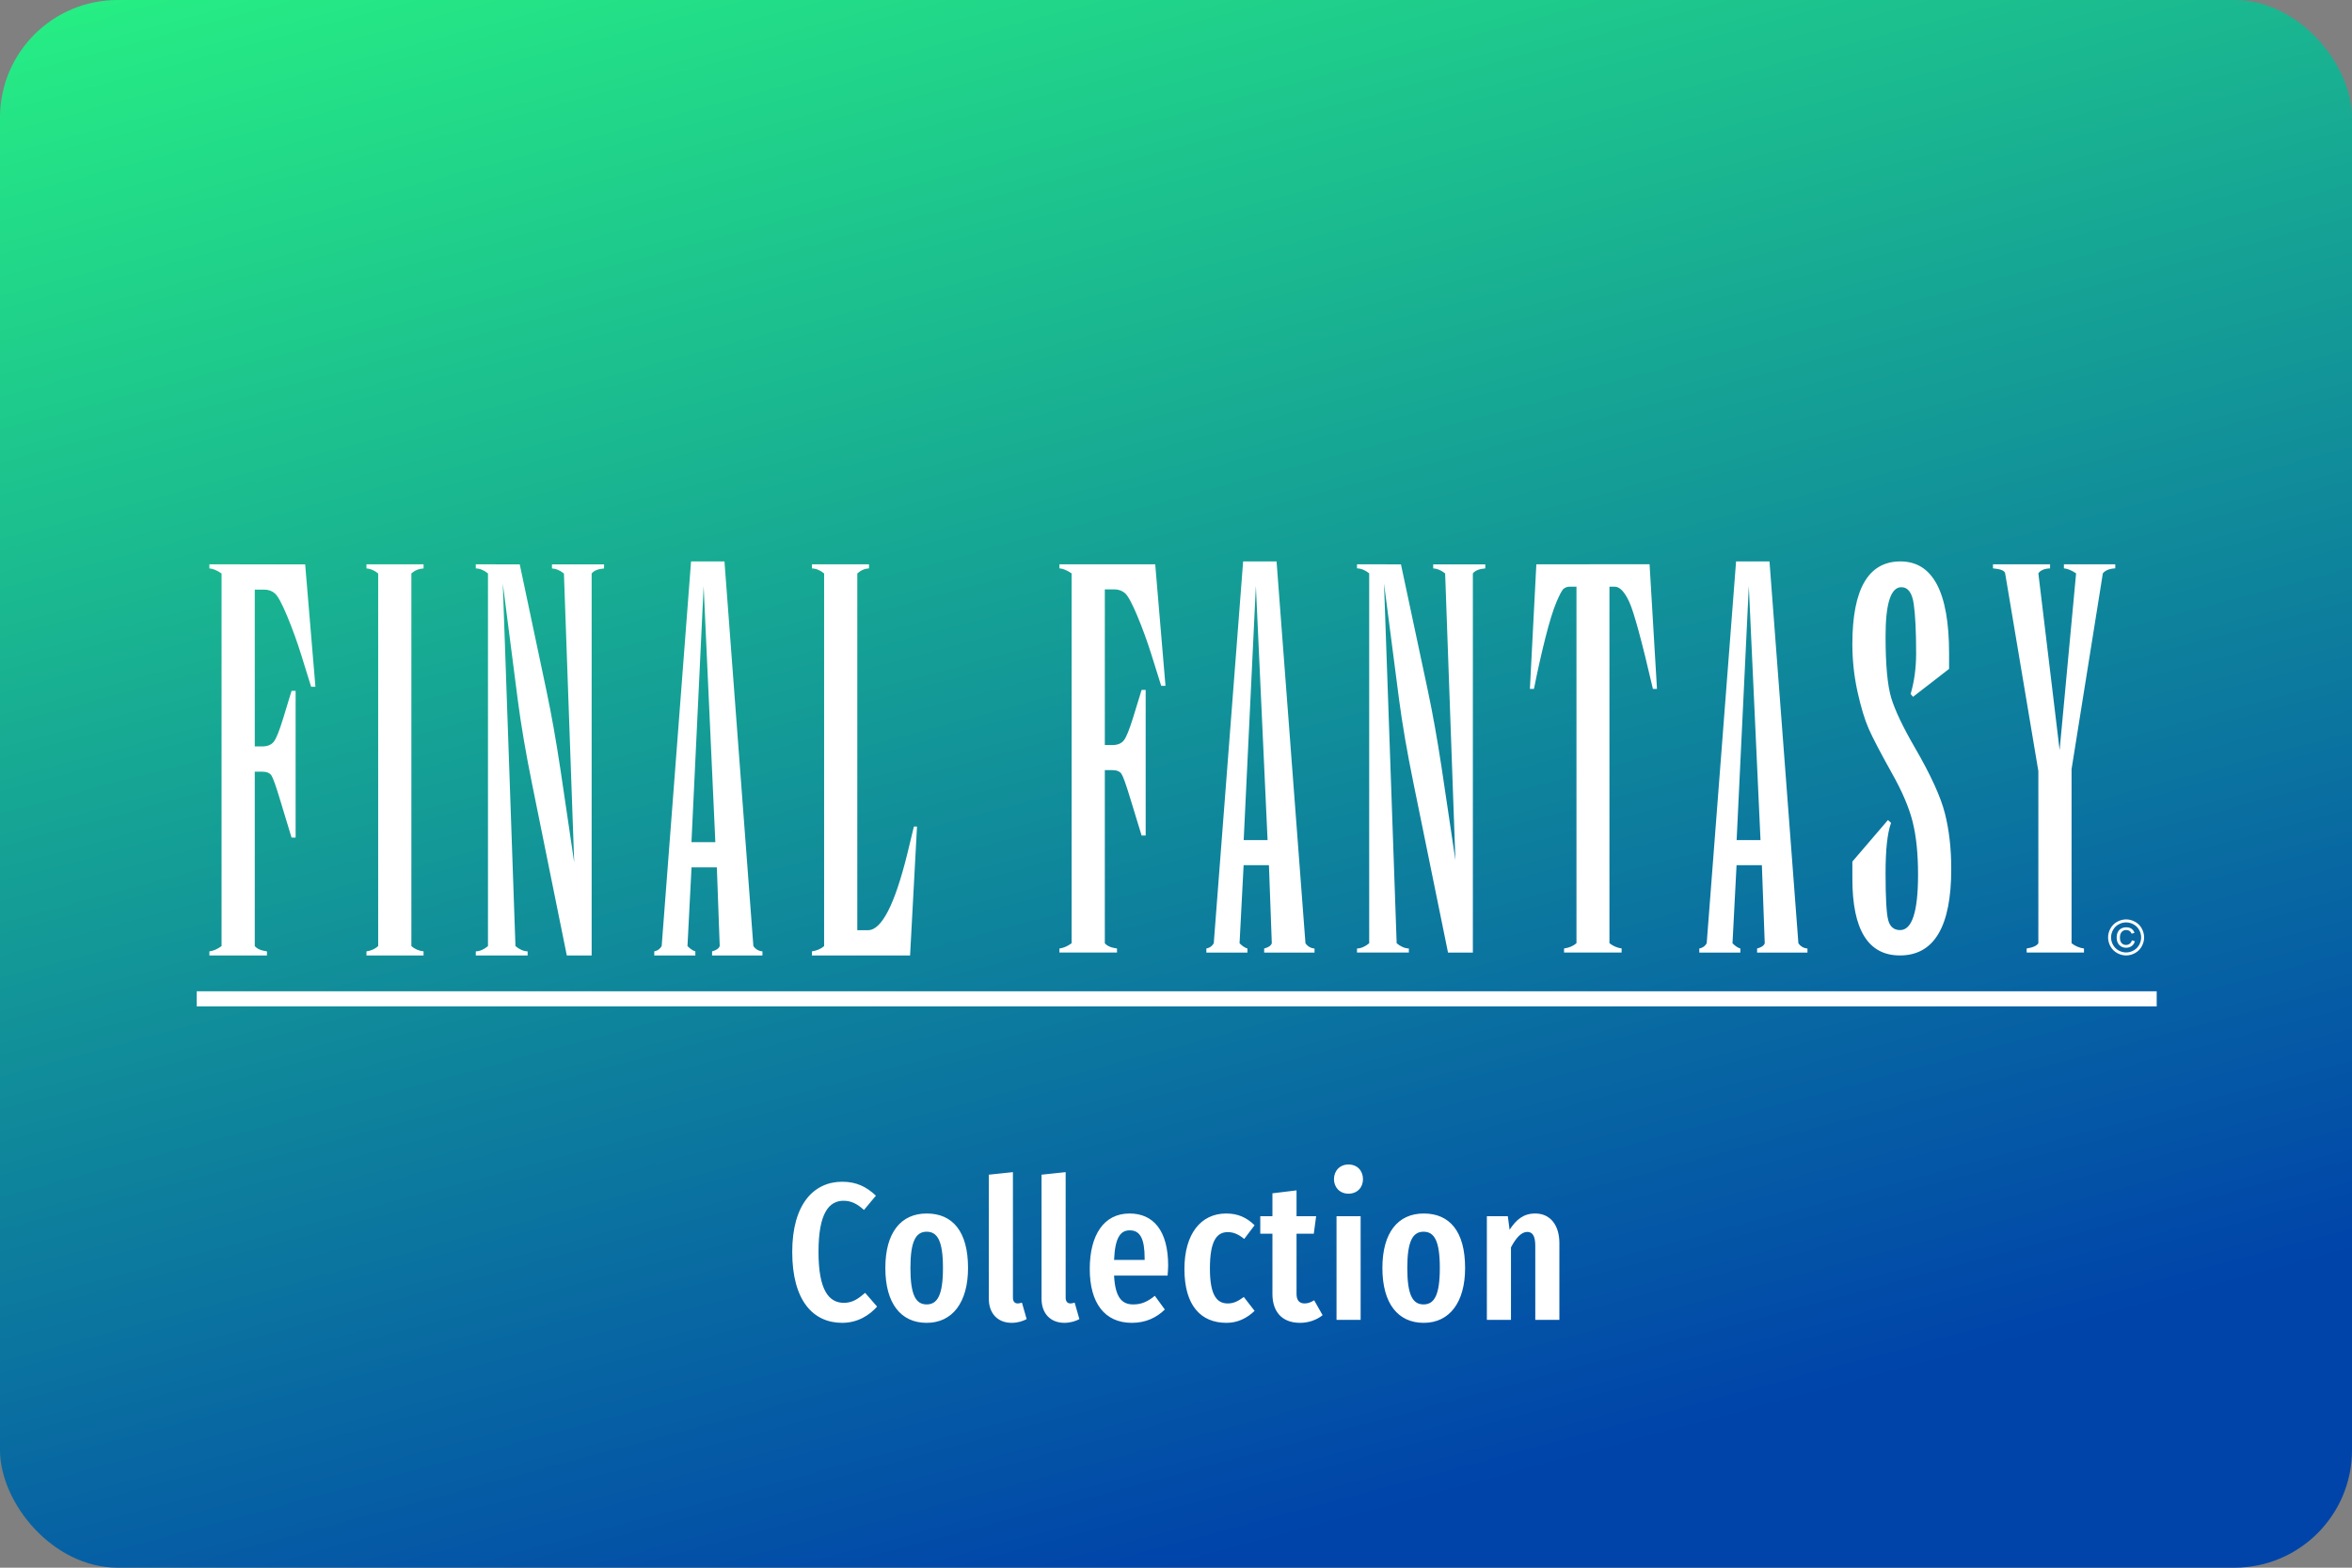 <svg width="480" height="320" version="1.1" viewBox="0 0 480 320" xml:space="preserve"
     xmlns="http://www.w3.org/2000/svg"><rect x="0" y="0" width="480" height="320" fill="#808080" stroke="none"/><defs><linearGradient id="a" x1="240" x2="135.4" y1="320" y2="-70.55" gradientUnits="userSpaceOnUse"><stop stop-color="#04a" offset="0"/><stop
        stop-color="#2aff80" offset="1"/></linearGradient></defs>
    <rect id="b" width="480" height="320" ry="24" fill="url(#a)"/>
    <path d="m253.7 114.6-5.995 77.94c-0.325 0.585-0.829 0.942-1.511 1.072v0.829h8.384v-0.829c-0.487-0.13-1.024-0.487-1.608-1.072l0.829-15.94h5.167l0.585 15.94c-0.163 0.487-0.682 0.845-1.56 1.072v0.829h10.28v-0.829c-0.78-0.065-1.397-0.422-1.852-1.072l-5.898-77.94zm100.6 0-5.995 77.94c-0.325 0.585-0.829 0.942-1.511 1.072v0.829h8.384v-0.829c-0.487-0.13-1.024-0.487-1.608-1.072l0.829-15.94h5.167l0.585 15.94c-0.163 0.487-0.682 0.845-1.56 1.072v0.829h10.28v-0.829c-0.78-0.065-1.397-0.422-1.852-1.072l-5.898-77.94zm33.53 0c-6.531 7e-5 -9.797 5.622-9.797 16.86 0 3.315 0.349 6.556 1.048 9.724 0.699 3.168 1.462 5.695 2.291 7.579 0.829 1.885 2.396 4.891 4.704 9.017 2.112 3.737 3.534 7.068 4.265 9.992 0.731 2.925 1.097 6.515 1.097 10.77-1e-5 7.539-1.219 11.31-3.656 11.31-1.267 0-2.08-0.682-2.437-2.047-0.357-1.365-0.536-4.549-0.536-9.554 0-4.842 0.374-8.27 1.121-10.28l-0.634-0.585-7.263 8.481v3.509c0 10.43 3.233 15.65 9.7 15.65 6.986 0 10.48-5.882 10.48-17.64-2e-5 -4.192-0.431-7.977-1.292-11.36-0.861-3.379-2.884-7.815-6.068-13.31-2.47-4.257-4.094-7.661-4.874-10.21-0.78-2.551-1.17-6.767-1.17-12.65 0-6.661 1.072-9.992 3.217-9.992 1.365 8e-5 2.21 1.146 2.535 3.436 0.325 2.291 0.487 5.63 0.487 10.02-1e-5 3.022-0.374 5.8-1.121 8.335l0.487 0.585 7.36-5.703v-3.168c-2e-5 -12.51-3.314-18.77-9.943-18.77zm-246.8 2e-3 -5.995 78.51c-0.325 0.589-0.829 0.949-1.511 1.08v0.836h8.384v-0.836c-0.487-0.131-1.024-0.49-1.608-1.08l0.829-16.06h5.167l0.585 16.06c-0.163 0.491-0.682 0.851-1.56 1.08v0.836h10.28v-0.836c-0.78-0.066-1.397-0.425-1.852-1.08l-5.898-78.51zm75.18 0.583v0.829c0.682 0.033 1.511 0.374 2.486 1.024v75.5c-0.845 0.617-1.674 0.975-2.486 1.072v0.829h11.75v-0.829c-1.202-0.163-2.031-0.52-2.486-1.072v-35.34h1.511c0.91 4e-5 1.535 0.252 1.877 0.755 0.341 0.504 0.934 2.153 1.779 4.947l2.34 7.653h0.829v-29.73h-0.829l-1.706 5.557c-0.78 2.535-1.422 4.119-1.925 4.752-0.504 0.634-1.292 0.951-2.364 0.951h-1.511v-31.78h1.901c0.877 6e-5 1.617 0.26 2.218 0.78 0.601 0.52 1.438 2.063 2.51 4.631 1.072 2.567 2.031 5.199 2.876 7.896l1.998 6.385h0.877l-2.096-24.81zm60.73 0v0.829c0.877 0.033 1.706 0.374 2.486 1.024v75.5c-0.812 0.682-1.641 1.04-2.486 1.072v0.829h10.58v-0.829c-0.845-0.033-1.673-0.39-2.486-1.072l-2.583-73.45 3.071 23.69c0.65 4.972 1.625 10.64 2.925 17.01l7.068 34.66h5.069v-77.4c0.455-0.585 1.3-0.926 2.535-1.024v-0.829h-10.63v0.829c0.812 0.033 1.625 0.374 2.437 1.024l2.096 58.54-2.827-18.96c-0.877-5.784-1.82-11.05-2.827-15.79l-5.459-25.64zm36.6 0-1.316 25.44h0.829c0.747-3.769 1.527-7.254 2.34-10.46 0.812-3.201 1.552-5.597 2.218-7.19 0.666-1.592 1.17-2.526 1.511-2.803 0.341-0.276 0.755-0.414 1.243-0.414h1.365v72.77c-0.682 0.585-1.527 0.942-2.535 1.072v0.829h11.75v-0.829c-0.91-0.13-1.738-0.487-2.486-1.072v-72.77h1.072c1.04 7e-5 2.039 1.056 2.998 3.168 0.959 2.112 2.559 8.01 4.801 17.69h0.829l-1.511-25.44zm93.19 0v0.829c1.56 0.13 2.388 0.471 2.486 1.024l6.775 40.36v35.14c-0.325 0.52-1.121 0.877-2.388 1.072v0.829h11.7v-0.829c-0.942-0.13-1.787-0.487-2.535-1.072v-35.53l6.385-39.97c0.487-0.617 1.332-0.959 2.535-1.024v-0.829h-10.48v0.829c0.747 0.065 1.576 0.406 2.486 1.024l-3.363 36.07-4.338-36.07c0.39-0.617 1.186-0.959 2.388-1.024v-0.829zm-364 5e-3v0.836c0.682 0.033 1.511 0.376 2.486 1.031v76.06c-0.845 0.622-1.673 0.981-2.486 1.08v0.836h11.75v-0.836c-1.202-0.164-2.031-0.523-2.486-1.08v-35.6h1.511c0.91 4e-5 1.535 0.253 1.877 0.76 0.341 0.507 0.934 2.169 1.779 4.984l2.34 7.709h0.829v-29.95h-0.829l-1.706 5.598c-0.78 2.553-1.422 4.148-1.925 4.787-0.504 0.638-1.292 0.958-2.364 0.958h-1.511v-32.01h1.901c0.877 7e-5 1.617 0.261 2.218 0.785 0.601 0.524 1.438 2.079 2.51 4.665 1.072 2.586 2.031 5.238 2.876 7.955l1.998 6.432h0.877l-2.096-24.99zm32.06 0v0.836c0.845 0.066 1.641 0.409 2.388 1.031v76.06c-0.65 0.589-1.446 0.949-2.388 1.08v0.836h11.65v-0.836c-1.007-0.131-1.836-0.49-2.486-1.08v-76.06c0.682-0.622 1.511-0.965 2.486-1.031v-0.836zm22.31 0v0.836c0.877 0.033 1.706 0.376 2.486 1.031v76.06c-0.812 0.687-1.641 1.047-2.486 1.08v0.836h10.58v-0.836c-0.845-0.033-1.674-0.392-2.486-1.08l-2.583-73.99 3.071 23.86c0.65 5.008 1.625 10.72 2.925 17.14l7.068 34.91h5.069v-77.97c0.455-0.589 1.3-0.933 2.535-1.031v-0.836h-10.63v0.836c0.812 0.033 1.625 0.376 2.437 1.031l2.096 58.97-2.827-19.1c-0.877-5.826-1.82-11.13-2.827-15.91l-5.459-25.83zm68.6 0v0.836c0.877 0.033 1.706 0.376 2.486 1.031v76.06c-0.617 0.556-1.446 0.916-2.486 1.08v0.836h20.03l1.414-26.32h-0.634l-1.365 5.647c-2.567 10.34-5.232 15.51-7.994 15.51h-2.193v-72.81c0.715-0.655 1.511-0.998 2.388-1.031v-0.836zm90.6 4.431 2.388 51.86h-4.874zm100.6 0 2.388 51.86h-4.874zm-213.3 0.039 2.388 52.24h-4.874zm290.3 68.01c-0.617 1e-5 -1.22 0.158-1.808 0.475-0.588 0.317-1.047 0.77-1.377 1.36-0.33 0.59-0.495 1.205-0.495 1.845 0 0.634 0.163 1.243 0.487 1.828 0.325 0.585 0.779 1.039 1.362 1.362 0.583 0.323 1.193 0.485 1.83 0.485s1.247-0.162 1.83-0.485c0.583-0.323 1.037-0.777 1.36-1.362 0.323-0.585 0.485-1.194 0.485-1.828 0-0.64-0.164-1.255-0.492-1.845-0.328-0.59-0.786-1.043-1.375-1.36-0.588-0.317-1.191-0.475-1.808-0.475zm0 0.609c0.513 1e-5 1.015 0.132 1.506 0.397 0.491 0.265 0.873 0.643 1.148 1.136 0.275 0.492 0.412 1.005 0.412 1.538 0 0.53-0.135 1.037-0.405 1.523-0.27 0.486-0.648 0.864-1.136 1.136-0.487 0.271-0.996 0.407-1.526 0.407s-1.038-0.136-1.526-0.407c-0.487-0.271-0.867-0.65-1.138-1.136-0.271-0.486-0.407-0.994-0.407-1.523 0-0.533 0.138-1.046 0.414-1.538 0.276-0.492 0.659-0.871 1.148-1.136 0.489-0.265 0.992-0.397 1.509-0.397zm0.044 1.004c-0.387 1e-5 -0.73 0.08-1.031 0.241-0.301 0.161-0.532 0.4-0.695 0.717-0.163 0.317-0.244 0.69-0.244 1.119 0 0.656 0.179 1.17 0.536 1.54 0.357 0.37 0.822 0.556 1.394 0.556 0.452 0 0.836-0.121 1.153-0.363 0.317-0.242 0.524-0.566 0.622-0.972l-0.6-0.175c-0.071 0.289-0.218 0.518-0.439 0.687-0.221 0.169-0.478 0.253-0.77 0.253-0.364 0-0.66-0.128-0.889-0.383-0.229-0.255-0.344-0.631-0.344-1.128 0-0.497 0.121-0.879 0.363-1.145 0.242-0.266 0.55-0.4 0.924-0.4 0.257 1e-5 0.48 0.064 0.67 0.193 0.19 0.128 0.334 0.313 0.431 0.553l0.58-0.141c-0.104-0.354-0.299-0.634-0.585-0.841-0.286-0.206-0.645-0.309-1.077-0.309zm-393.8 13.06v3.088h400v-3.088z"
          fill="#fff"/>
    <path d="m275.2 237.7c-1.76 0-2.959 1.28-2.959 3 0 1.68 1.199 2.959 2.959 2.959 1.8 0 2.961-1.279 2.961-2.959 0-1.72-1.161-3-2.961-3zm-68.48 1.559-4.92 0.521v25.32c0 3 1.8 4.92 4.68 4.92 1.2 0 2.321-0.36 3.041-0.76l-0.961-3.359c-0.2 0.04-0.519 0.16-0.879 0.16-0.64 0-0.961-0.48-0.961-1.16zm10.76 0-4.92 0.521v25.32c0 3 1.802 4.92 4.682 4.92 1.2 0 2.319-0.36 3.039-0.76l-0.961-3.359c-0.2 0.04-0.519 0.16-0.879 0.16-0.64 0-0.961-0.48-0.961-1.16zm-45.6 1.961c-5.76 0-10.2 4.52-10.2 14.32 0 9.92 4.239 14.48 10.2 14.48 3.2 0 5.601-1.598 7.121-3.318l-2.441-2.801c-1.24 1.04-2.438 2.039-4.318 2.039-3.12 0-5.201-2.638-5.201-10.4 0-7.96 2.161-10.44 5.121-10.44 1.6 0 2.838 0.681 4.158 1.881l2.441-2.92c-1.92-1.8-3.961-2.84-6.881-2.84zm92.72 1.76-4.92 0.6v4.68h-2.48v3.561h2.48v12.32c0 3.48 1.839 5.879 5.639 5.879 1.64 0 3.282-0.519 4.602-1.559l-1.721-3.041c-0.72 0.4-1.199 0.641-1.959 0.641-1.12 0-1.641-0.72-1.641-1.92v-12.32h3.52l0.48-3.561h-4zm-75.48 4.721c-5.24 0-8.439 3.879-8.439 11.12 0 7.28 3.199 11.2 8.439 11.2 5.24 0 8.439-4.159 8.439-11.2 0-7.52-3.199-11.12-8.439-11.12zm41.4 0c-5.28 0-8.121 4.438-8.121 11.32 0 6.96 3.042 11 8.602 11 2.84 0 5.039-1.079 6.719-2.719l-2.039-2.801c-1.48 1.2-2.72 1.76-4.4 1.76-2.2 0-3.68-1.239-3.92-5.879h10.92c0.04-0.56 0.119-1.361 0.119-2.041 0-7.12-2.999-10.64-7.879-10.64zm19.72 0c-5.16 0-8.521 4.158-8.521 11.32 0 7.4 3.28 11 8.6 11 2.28 0 4.161-0.959 5.721-2.439l-2.199-2.84c-1.16 0.84-2.041 1.32-3.281 1.32-2.16 0-3.639-1.561-3.639-7.121 0-5.6 1.359-7.439 3.639-7.439 1.24 0 2.241 0.48 3.361 1.4l2.119-2.801c-1.68-1.64-3.479-2.398-5.799-2.398zm40.32 0c-5.24 0-8.439 3.879-8.439 11.12 0 7.28 3.199 11.2 8.439 11.2 5.24 0 8.441-4.159 8.441-11.2 0-7.52-3.201-11.12-8.441-11.12zm22.76 0c-2.4 0-3.878 1.238-5.238 3.318l-0.361-2.76h-4.279v21.16h4.92v-14.8c1-1.92 2.12-3.16 3.32-3.16 1.04 0 1.639 0.76 1.639 2.84v15.12h4.92v-15.68c0-3.68-1.88-6.039-4.92-6.039zm-40.56 0.559v21.16h4.92v-21.16zm-42.2 2.881c2.16 0 3.041 1.76 3.041 5.76v0.279h-6.24c0.2-4.68 1.359-6.039 3.199-6.039zm-41.44 0.279c2.2 0 3.32 1.88 3.32 7.4 0 5.52-1.12 7.439-3.32 7.439-2.2 0-3.32-1.879-3.32-7.439 0-5.48 1.12-7.4 3.32-7.4zm101.4 0c2.2 0 3.32 1.88 3.32 7.4 0 5.52-1.12 7.439-3.32 7.439-2.2 0-3.318-1.879-3.318-7.439 0-5.48 1.118-7.4 3.318-7.4z"
          fill="#fff"/></svg>
